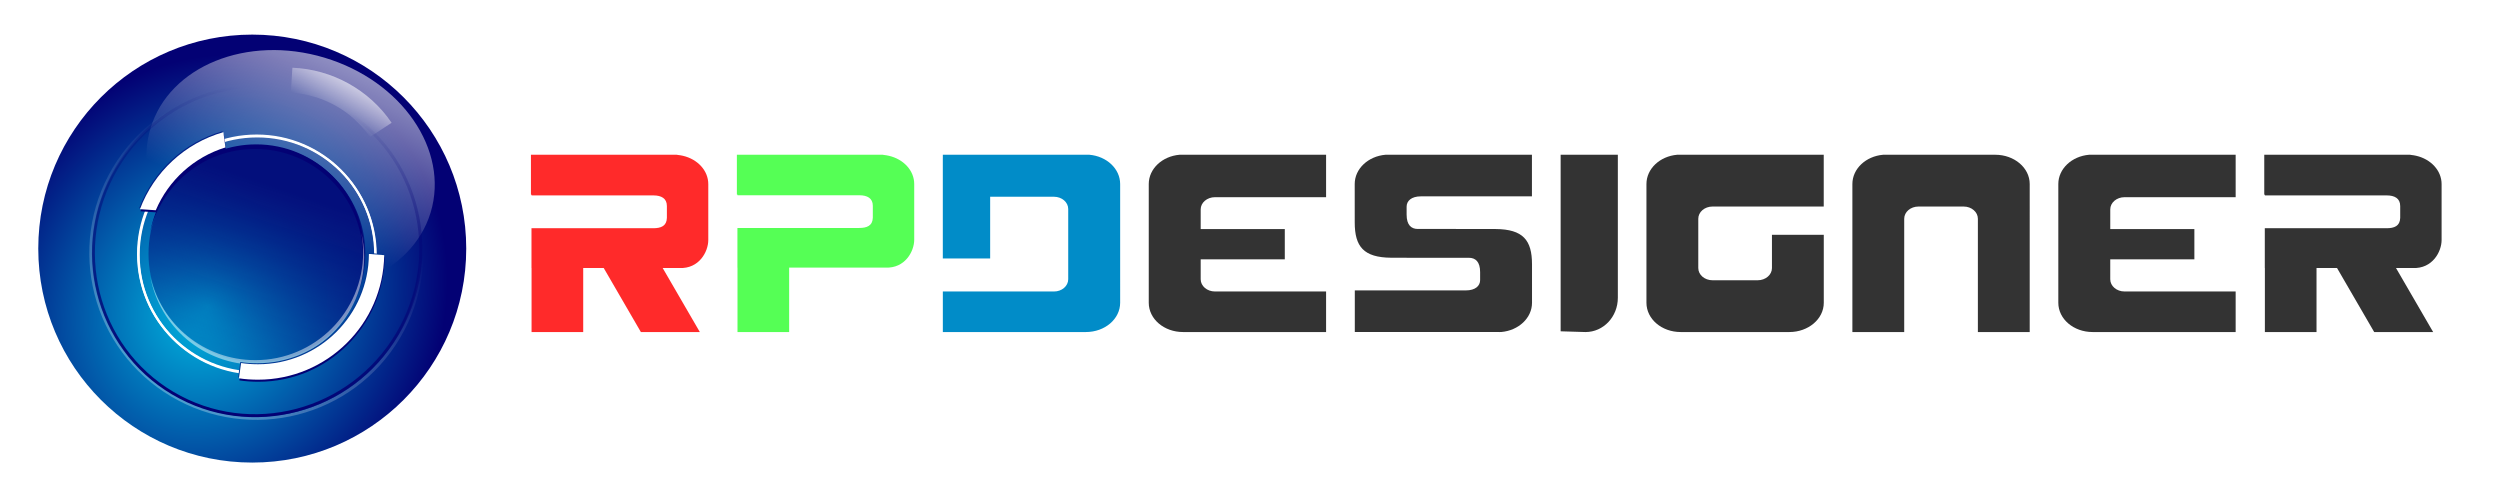 <?xml version="1.0" encoding="UTF-8" standalone="no"?>
<!-- Created with Inkscape (http://www.inkscape.org/) -->

<svg
   xmlns:dc="http://purl.org/dc/elements/1.1/"
   xmlns:cc="http://creativecommons.org/ns#"
   xmlns:rdf="http://www.w3.org/1999/02/22-rdf-syntax-ns#"
   xmlns:svg="http://www.w3.org/2000/svg"
   xmlns="http://www.w3.org/2000/svg"
   xmlns:xlink="http://www.w3.org/1999/xlink"
   xmlns:sodipodi="http://sodipodi.sourceforge.net/DTD/sodipodi-0.dtd"
   xmlns:inkscape="http://www.inkscape.org/namespaces/inkscape"
   width="602"
   height="120"
   viewBox="0 0 602 120"
   id="svg4982"
   version="1.1"
   inkscape:version="0.92.3 (2405546, 2018-03-11)"
   sodipodi:docname="logo.svg"
   inkscape:export-filename="/var/www/rpdesignerfly/assets/imgs/logo.png"
   inkscape:export-xdpi="90"
   inkscape:export-ydpi="90">
  <defs
     id="defs4984">
    <linearGradient
       inkscape:collect="always"
       id="linearGradient3021">
      <stop
         style="stop-color:#00bce4;stop-opacity:1"
         offset="0"
         id="stop3023" />
      <stop
         style="stop-color:#030174;stop-opacity:1"
         offset="1"
         id="stop3025" />
    </linearGradient>
    <linearGradient
       inkscape:collect="always"
       id="linearGradient4254">
      <stop
         style="stop-color:#030f7c;stop-opacity:1;"
         offset="0"
         id="stop4256" />
      <stop
         style="stop-color:#030f7c;stop-opacity:0;"
         offset="1"
         id="stop4258" />
    </linearGradient>
    <linearGradient
       inkscape:collect="always"
       id="linearGradient4220">
      <stop
         style="stop-color:#02409a;stop-opacity:1"
         offset="0"
         id="stop4222" />
      <stop
         style="stop-color:#031f86;stop-opacity:1"
         offset="1"
         id="stop4224" />
    </linearGradient>
    <linearGradient
       inkscape:collect="always"
       id="linearGradient4013">
      <stop
         style="stop-color:#ffffff;stop-opacity:1;"
         offset="0"
         id="stop4015" />
      <stop
         style="stop-color:#ffffff;stop-opacity:0;"
         offset="1"
         id="stop4017" />
    </linearGradient>
    <linearGradient
       inkscape:collect="always"
       id="linearGradient3997">
      <stop
         style="stop-color:#030174;stop-opacity:1;"
         offset="0"
         id="stop3999" />
      <stop
         style="stop-color:#030174;stop-opacity:0;"
         offset="1"
         id="stop4001" />
    </linearGradient>
    <linearGradient
       inkscape:collect="always"
       xlink:href="#linearGradient4013"
       id="linearGradient4395"
       gradientUnits="userSpaceOnUse"
       gradientTransform="matrix(1.434,0,0,1.434,18.66,177.307)"
       x1="213.683"
       y1="272.831"
       x2="213.683"
       y2="310.348" />
    <linearGradient
       inkscape:collect="always"
       xlink:href="#linearGradient4013"
       id="linearGradient4397"
       x1="350.397"
       y1="560.544"
       x2="343.073"
       y2="573.045"
       gradientUnits="userSpaceOnUse"
       gradientTransform="translate(89.904,15.152)" />
    <radialGradient
       inkscape:collect="always"
       xlink:href="#linearGradient3021"
       id="radialGradient3029-9-3-6"
       cx="281.809"
       cy="256.99"
       fx="281.809"
       fy="256.99"
       r="48.992"
       gradientUnits="userSpaceOnUse"
       gradientTransform="matrix(0.495,-0.787,0.699,0.44,-279.029,1127.213)" />
    <linearGradient
       inkscape:collect="always"
       xlink:href="#linearGradient4013"
       id="linearGradient5043"
       gradientUnits="userSpaceOnUse"
       x1="226.945"
       y1="190.796"
       x2="206.978"
       y2="313.162" />
    <filter
       style="color-interpolation-filters:sRGB"
       inkscape:collect="always"
       id="filter4128-9-9-7">
      <feGaussianBlur
         inkscape:collect="always"
         stdDeviation="1.567"
         id="feGaussianBlur4130-4-4-4" />
    </filter>
    <linearGradient
       inkscape:collect="always"
       xlink:href="#linearGradient4254"
       id="linearGradient5045"
       gradientUnits="userSpaceOnUse"
       x1="216.551"
       y1="280.538"
       x2="199.611"
       y2="330.552"
       gradientTransform="matrix(0.717,0,0,0.717,-105.108,795.662)" />
    <filter
       style="color-interpolation-filters:sRGB"
       inkscape:collect="always"
       id="filter4250-8-0-5">
      <feGaussianBlur
         inkscape:collect="always"
         stdDeviation="0.274"
         id="feGaussianBlur4252-2-9-4" />
    </filter>
    <linearGradient
       inkscape:collect="always"
       xlink:href="#linearGradient4220"
       id="linearGradient5047"
       gradientUnits="userSpaceOnUse"
       gradientTransform="matrix(0.764,0,0,0.764,-200.519,547.063)"
       x1="348.571"
       y1="632.184"
       x2="303.929"
       y2="578.791" />
    <linearGradient
       inkscape:collect="always"
       xlink:href="#linearGradient4013"
       id="linearGradient5049"
       gradientUnits="userSpaceOnUse"
       gradientTransform="matrix(1.434,0,0,1.434,18.66,177.307)"
       x1="213.683"
       y1="272.831"
       x2="213.683"
       y2="310.348" />
    <linearGradient
       inkscape:collect="always"
       xlink:href="#linearGradient3997"
       id="linearGradient5051"
       gradientUnits="userSpaceOnUse"
       gradientTransform="matrix(1.413,0,0,1.434,23.173,177.816)"
       x1="214.195"
       y1="272.01"
       x2="230.07"
       y2="318.862" />
    <linearGradient
       inkscape:collect="always"
       xlink:href="#linearGradient4013"
       id="linearGradient5053"
       gradientUnits="userSpaceOnUse"
       gradientTransform="matrix(0.764,0,0,0.764,-200.519,547.063)"
       x1="350.397"
       y1="560.544"
       x2="343.073"
       y2="573.045" />
    <filter
       style="color-interpolation-filters:sRGB"
       inkscape:collect="always"
       id="filter4300-0-4-8">
      <feGaussianBlur
         inkscape:collect="always"
         stdDeviation="0.563"
         id="feGaussianBlur4302-5-0-8" />
    </filter>
    <radialGradient
       inkscape:collect="always"
       xlink:href="#linearGradient3021"
       id="radialGradient3029-9-3-6-3"
       cx="281.809"
       cy="256.99"
       fx="281.809"
       fy="256.99"
       r="48.992"
       gradientUnits="userSpaceOnUse"
       gradientTransform="matrix(0.538,-0.855,0.759,0.478,-307.999,181.097)" />
    <filter
       style="color-interpolation-filters:sRGB"
       inkscape:collect="always"
       id="filter4128-9-9-7-5">
      <feGaussianBlur
         inkscape:collect="always"
         stdDeviation="1.567"
         id="feGaussianBlur4130-4-4-4-6" />
    </filter>
    <filter
       style="color-interpolation-filters:sRGB"
       inkscape:collect="always"
       id="filter4250-8-0-5-1">
      <feGaussianBlur
         inkscape:collect="always"
         stdDeviation="0.274"
         id="feGaussianBlur4252-2-9-4-2" />
    </filter>
    <filter
       style="color-interpolation-filters:sRGB"
       inkscape:collect="always"
       id="filter4300-0-4-8-6">
      <feGaussianBlur
         inkscape:collect="always"
         stdDeviation="0.563"
         id="feGaussianBlur4302-5-0-8-0" />
    </filter>
    <linearGradient
       inkscape:collect="always"
       xlink:href="#linearGradient4013"
       id="linearGradient446"
       gradientUnits="userSpaceOnUse"
       x1="226.945"
       y1="190.796"
       x2="206.978"
       y2="313.162" />
    <linearGradient
       inkscape:collect="always"
       xlink:href="#linearGradient4254"
       id="linearGradient448"
       gradientUnits="userSpaceOnUse"
       gradientTransform="matrix(0.779,0,0,0.779,-119.091,-179.024)"
       x1="216.551"
       y1="280.538"
       x2="199.611"
       y2="330.552" />
    <linearGradient
       inkscape:collect="always"
       xlink:href="#linearGradient4220"
       id="linearGradient450"
       gradientUnits="userSpaceOnUse"
       gradientTransform="matrix(0.83,0,0,0.83,-222.724,-449.044)"
       x1="348.571"
       y1="632.184"
       x2="303.929"
       y2="578.791" />
    <linearGradient
       inkscape:collect="always"
       xlink:href="#linearGradient3997"
       id="linearGradient452"
       gradientUnits="userSpaceOnUse"
       gradientTransform="matrix(1.413,0,0,1.434,23.173,177.816)"
       x1="214.195"
       y1="272.01"
       x2="230.07"
       y2="318.862" />
    <linearGradient
       inkscape:collect="always"
       xlink:href="#linearGradient4013"
       id="linearGradient454"
       gradientUnits="userSpaceOnUse"
       gradientTransform="matrix(0.83,0,0,0.83,-222.724,-449.044)"
       x1="350.397"
       y1="560.544"
       x2="343.073"
       y2="573.045" />
  </defs>
  <sodipodi:namedview
     id="base"
     pagecolor="#ffffff"
     bordercolor="#666666"
     borderopacity="1.0"
     inkscape:pageopacity="0.0"
     inkscape:pageshadow="2"
     inkscape:zoom="1"
     inkscape:cx="26.678252"
     inkscape:cy="26.83427"
     inkscape:document-units="px"
     inkscape:current-layer="g158"
     showgrid="false"
     units="px"
     inkscape:window-width="1920"
     inkscape:window-height="1043"
     inkscape:window-x="1366"
     inkscape:window-y="0"
     inkscape:window-maximized="1"
     showguides="true"
     inkscape:guide-bbox="true"
     inkscape:measure-start="0,0"
     inkscape:measure-end="0,0" />
  <g
     inkscape:groupmode="layer"
     id="layer3"
     inkscape:label="Fundo"
     style="display:none"
     transform="translate(0,30)"
     sodipodi:insensitive="true">
    <rect
       style="opacity:1;fill:#0e0e0e;fill-opacity:1;stroke-width:1.043"
       id="rect913"
       width="602"
       height="120"
       x="0"
       y="-30"
       rx="0"
       ry="0" />
  </g>
  <g
     inkscape:label="Claro"
     inkscape:groupmode="layer"
     id="layer1"
     transform="translate(0,-932.362)"
     style="display:none"
     sodipodi:insensitive="true">
    <g
       id="g703"
       transform="matrix(1.377,0,0,1.377,-5.245,-396.189)">
      <g
         id="g661">
        <circle
           r="37.42"
           cy="1008.287"
           cx="47.921"
           id="path3019-1-7-1"
           style="fill:url(#radialGradient3029-9-3-6);fill-opacity:1;stroke:none;stroke-width:0.921" />
        <circle
           r="48.992"
           cy="294.072"
           cx="215.668"
           transform="matrix(0.5,0.15,-0.121,0.402,-17.624,844.03)"
           id="path3019-7-9-7-4"
           style="fill:url(#linearGradient5043);fill-opacity:1;stroke:none;filter:url(#filter4128-9-9-7)" />
        <circle
           r="18.959"
           cy="1009.193"
           cx="48.738"
           id="path3083-8-8-8-3-9"
           style="fill:url(#linearGradient5045);fill-opacity:1;stroke:none;stroke-width:0.921" />
        <path
           inkscape:connector-curvature="0"
           id="path3083-7-8-2"
           d="m 48.596,990.063 c -9.241,0 -16.933,6.648 -18.543,15.423 1.917,-8.377 9.407,-14.621 18.365,-14.621 10.41,0 18.855,8.423 18.855,18.833 0,1.169 -0.108,2.322 -0.312,3.432 0.311,-1.357 0.49,-2.783 0.49,-4.235 0,-10.41 -8.445,-18.833 -18.855,-18.833 z"
           style="fill:#030174;fill-opacity:1;stroke:none;stroke-width:0.921" />
        <path
           inkscape:connector-curvature="0"
           id="path3083-8-82-3-0"
           d="m 48.696,988.341 c -11.549,0 -20.928,9.354 -20.928,20.903 0,11.549 9.379,20.928 20.928,20.928 11.549,0 20.903,-9.379 20.903,-20.928 0,-11.549 -9.354,-20.903 -20.903,-20.903 z m 0,0.368 c 11.343,0 20.536,9.193 20.536,20.535 0,11.343 -9.193,20.536 -20.536,20.536 -11.343,0 -20.536,-9.193 -20.536,-20.536 0,-11.343 9.193,-20.535 20.536,-20.535 z"
           style="color:#000000;font-style:normal;font-variant:normal;font-weight:normal;font-stretch:normal;font-size:medium;line-height:normal;font-family:Sans;-inkscape-font-specification:Sans;text-indent:0;text-align:start;text-decoration:none;text-decoration-line:none;letter-spacing:normal;word-spacing:normal;text-transform:none;writing-mode:lr-tb;direction:ltr;baseline-shift:baseline;text-anchor:start;display:inline;overflow:visible;visibility:visible;fill:#ffffff;fill-opacity:1;stroke:none;stroke-width:0.448;marker:none;enable-background:accumulate" />
        <path
           inkscape:connector-curvature="0"
           id="path3083-80-9-0-6"
           d="m 48.633,1028.597 c -9.241,0 -16.933,-6.648 -18.543,-15.423 1.917,8.377 9.407,14.62 18.365,14.62 10.41,0 18.855,-8.423 18.855,-18.833 0,-1.169 -0.108,-2.322 -0.312,-3.432 0.311,1.357 0.49,2.783 0.49,4.235 0,10.41 -8.445,18.833 -18.855,18.833 z"
           style="opacity:0.473;fill:#ffffff;fill-opacity:1;stroke:none;stroke-width:0.921" />
        <path
           transform="matrix(0.764,0,0,0.764,-269.188,535.49)"
           inkscape:connector-curvature="0"
           id="path3083-8-03-6-7-8"
           d="m 416.192,592.921 c -15.121,0 -27.399,12.247 -27.399,27.367 0,15.121 12.279,27.399 27.399,27.399 15.121,0 27.367,-12.279 27.367,-27.399 0,-15.121 -12.247,-27.367 -27.367,-27.367 z m 0,0.481 c 14.85,0 26.886,12.036 26.886,26.886 0,14.85 -12.036,26.886 -26.886,26.886 -14.85,0 -26.886,-12.036 -26.886,-26.886 0,-14.85 12.036,-26.886 26.886,-26.886 z"
           style="color:#000000;font-style:normal;font-variant:normal;font-weight:normal;font-stretch:normal;font-size:medium;line-height:normal;font-family:Sans;-inkscape-font-specification:Sans;text-indent:0;text-align:start;text-decoration:none;text-decoration-line:none;letter-spacing:normal;word-spacing:normal;text-transform:none;writing-mode:lr-tb;direction:ltr;baseline-shift:baseline;text-anchor:start;display:inline;overflow:visible;visibility:visible;fill:#ffffff;fill-opacity:1;stroke:none;stroke-width:0.487;marker:none;filter:url(#filter4250-8-0-5);enable-background:accumulate" />
        <path
           id="path3083-8-0-38-7-1-9"
           d="m 42.947,988.301 c -6.73,1.923 -12.141,6.968 -14.584,13.462 l 2.769,0.191 c 2.213,-5.242 6.674,-9.296 12.173,-10.98 z m 25.444,21.291 c -0.051,10.679 -8.69,19.286 -19.381,19.286 -1.005,0 -1.996,-0.068 -2.96,-0.215 l -0.382,2.673 c 1.087,0.166 2.209,0.239 3.342,0.239 12.065,0 21.889,-9.741 22.055,-21.768 z"
           style="color:#000000;font-style:normal;font-variant:normal;font-weight:normal;font-stretch:normal;font-size:medium;line-height:normal;font-family:Sans;-inkscape-font-specification:Sans;text-indent:0;text-align:start;text-decoration:none;text-decoration-line:none;letter-spacing:normal;word-spacing:normal;text-transform:none;writing-mode:lr-tb;direction:ltr;baseline-shift:baseline;text-anchor:start;display:inline;overflow:visible;visibility:visible;fill:#030174;fill-opacity:1;stroke:none;stroke-width:3.139;marker:none;enable-background:accumulate"
           inkscape:connector-curvature="0" />
        <path
           inkscape:connector-curvature="0"
           id="path3083-8-0-1-8-2"
           d="m 42.726,987.762 c -6.73,1.923 -12.141,6.968 -14.584,13.462 l 2.769,0.191 c 2.213,-5.242 6.674,-9.296 12.173,-10.98 z m 25.444,21.291 c -0.051,10.679 -8.69,19.286 -19.381,19.286 -1.005,0 -1.996,-0.068 -2.96,-0.215 l -0.382,2.673 c 1.087,0.166 2.209,0.239 3.342,0.239 12.065,0 21.889,-9.741 22.055,-21.768 z"
           style="color:#000000;font-style:normal;font-variant:normal;font-weight:normal;font-stretch:normal;font-size:medium;line-height:normal;font-family:Sans;-inkscape-font-specification:Sans;text-indent:0;text-align:start;text-decoration:none;text-decoration-line:none;letter-spacing:normal;word-spacing:normal;text-transform:none;writing-mode:lr-tb;direction:ltr;baseline-shift:baseline;text-anchor:start;display:inline;overflow:visible;visibility:visible;fill:url(#linearGradient5047);fill-opacity:1;stroke:none;stroke-width:3.139;marker:none;enable-background:accumulate" />
        <g
           transform="matrix(-0.657,-0.389,0.389,-0.657,27.917,1532.811)"
           id="g4037-7-7-6">
          <path
             style="color:#000000;font-style:normal;font-variant:normal;font-weight:normal;font-stretch:normal;font-size:medium;line-height:normal;font-family:Sans;-inkscape-font-specification:Sans;text-indent:0;text-align:start;text-decoration:none;text-decoration-line:none;letter-spacing:normal;word-spacing:normal;text-transform:none;writing-mode:lr-tb;direction:ltr;baseline-shift:baseline;text-anchor:start;display:inline;overflow:visible;visibility:visible;opacity:0.294;fill:url(#linearGradient5049);fill-opacity:1;stroke:none;stroke-width:0.487;marker:none;enable-background:accumulate"
             d="m 326.167,565.869 c -21.117,0 -38.265,17.103 -38.265,38.22 0,21.117 17.148,38.265 38.265,38.265 21.117,0 38.22,-17.148 38.22,-38.265 0,-21.117 -17.103,-38.22 -38.22,-38.22 z m 0,0.672 c 20.739,0 37.548,16.809 37.548,37.548 0,20.739 -16.809,37.548 -37.548,37.548 -20.739,0 -37.548,-16.809 -37.548,-37.548 0,-20.739 16.809,-37.548 37.548,-37.548 z"
             id="path3083-8-88-6-2-2-6"
             inkscape:connector-curvature="0" />
          <path
             style="color:#000000;font-style:normal;font-variant:normal;font-weight:normal;font-stretch:normal;font-size:medium;line-height:normal;font-family:Sans;-inkscape-font-specification:Sans;text-indent:0;text-align:start;text-decoration:none;text-decoration-line:none;letter-spacing:normal;word-spacing:normal;text-transform:none;writing-mode:lr-tb;direction:ltr;baseline-shift:baseline;text-anchor:start;display:inline;overflow:visible;visibility:visible;fill:url(#linearGradient5051);fill-opacity:1;stroke:none;stroke-width:0.487;marker:none;enable-background:accumulate"
             d="m 326.238,566.378 c -20.812,0 -37.712,17.103 -37.712,38.22 0,21.117 16.9,38.265 37.712,38.265 20.812,0 37.668,-17.148 37.668,-38.265 0,-21.117 -16.856,-38.22 -37.668,-38.22 z m 0,0.672 c 20.44,0 37.005,16.809 37.005,37.548 0,20.739 -16.566,37.548 -37.005,37.548 -20.44,0 -37.005,-16.809 -37.005,-37.548 0,-20.739 16.566,-37.548 37.005,-37.548 z"
             id="path3083-8-88-2-4-4"
             inkscape:connector-curvature="0" />
        </g>
        <path
           sodipodi:nodetypes="ccccc"
           id="path3083-8-0-3-0-9-9"
           d="m 72.295,986.288 c -3.935,-5.788 -10.422,-9.345 -17.355,-9.629 l -0.268,4.326 c 5.672,0.458 10.511,3.083 13.833,7.777 z"
           style="color:#000000;font-style:normal;font-variant:normal;font-weight:normal;font-stretch:normal;font-size:medium;line-height:normal;font-family:Sans;-inkscape-font-specification:Sans;text-indent:0;text-align:start;text-decoration:none;text-decoration-line:none;letter-spacing:normal;word-spacing:normal;text-transform:none;writing-mode:lr-tb;direction:ltr;baseline-shift:baseline;text-anchor:start;display:inline;overflow:visible;visibility:visible;fill:url(#linearGradient5053);fill-opacity:1;stroke:none;stroke-width:3.139;marker:none;enable-background:accumulate"
           inkscape:connector-curvature="0" />
        <path
           transform="matrix(0.764,0,0,0.764,-269.188,535.49)"
           inkscape:connector-curvature="0"
           id="path3083-8-0-9-9-5-5"
           d="m 408.454,592.194 c -8.811,2.517 -15.896,9.122 -19.094,17.625 l 3.625,0.25 c 2.898,-6.864 8.738,-12.171 15.938,-14.375 z m 33.312,27.875 c -0.067,13.982 -11.377,25.25 -25.375,25.25 -1.316,0 -2.613,-0.089 -3.875,-0.281 l -0.5,3.5 c 1.423,0.217 2.892,0.312 4.375,0.312 15.796,0 28.659,-12.754 28.875,-28.5 z"
           style="color:#000000;font-style:normal;font-variant:normal;font-weight:normal;font-stretch:normal;font-size:medium;line-height:normal;font-family:Sans;-inkscape-font-specification:Sans;text-indent:0;text-align:start;text-decoration:none;text-decoration-line:none;letter-spacing:normal;word-spacing:normal;text-transform:none;writing-mode:lr-tb;direction:ltr;baseline-shift:baseline;text-anchor:start;display:inline;overflow:visible;visibility:visible;fill:#ffffff;fill-opacity:1;stroke:none;stroke-width:3.409;marker:none;filter:url(#filter4300-0-4-8);enable-background:accumulate" />
      </g>
      <g
         id="g674">
        <g
           style="fill:#1a1a1a"
           id="g3810"
           transform="matrix(0.921,0,0,0.921,-7.227,970.972)">
          <path
             style="fill:#ffffff;fill-opacity:1;stroke:none;stroke-width:0.992"
             d="m 330.432,22.699 c -3.293,0.284 -5.834,2.67 -5.834,5.557 v 22.549 c 0,3.079 2.893,5.557 6.502,5.557 h 20.632 c 3.609,0 6.537,-2.478 6.537,-5.557 V 37.895 h -9.841 v 6.32 c 0,1.278 -1.208,2.315 -2.706,2.315 h -8.576 c -1.499,0 -2.706,-1.037 -2.706,-2.315 V 34.846 c 0,-1.279 1.208,-2.315 2.706,-2.315 h 6.502 2.074 l 12.54,-0.005 v -9.832 l -27.161,0.005 c -0.226,4.6e-5 -0.448,-0.019 -0.668,0 z"
             id="rect4341-2-1-0-9-4-8"
             inkscape:connector-curvature="0"
             sodipodi:nodetypes="csssssccssssssccccsc" />
          <path
             style="fill:#ffffff;fill-opacity:1;stroke:none;stroke-width:0.992"
             d="m 369.534,22.699 c -3.293,0.284 -5.834,2.67 -5.834,5.557 v 28.106 h 9.841 V 34.846 c 0,-1.278 1.208,-2.315 2.706,-2.315 h 8.576 c 1.499,0 2.706,1.037 2.706,2.315 v 21.516 h 9.841 V 28.256 c 0,-3.079 -2.928,-5.557 -6.537,-5.557 h -20.632 c -0.226,0 -0.448,-0.019 -0.668,0 z"
             id="rect4341-6-88-5-2-9-1"
             inkscape:connector-curvature="0" />
          <path
             style="fill:#ffffff;fill-opacity:1;stroke:none;stroke-width:1.044"
             d="m 308.305,22.691 v 33.508 l 0.026,0.023 c 1.753,0.053 2.75,0.082 4.697,0.14 3.402,0 6.139,-2.9 6.139,-6.517 v -27.154 z"
             id="rect4341-2-6-9-6-4-5-7-3"
             inkscape:connector-curvature="0" />
          <path
             style="fill:#018cc8;fill-opacity:1;stroke:none;stroke-width:0.993"
             d="m 191.002,22.699 v 0.634 l -0.004,0.004 v 19.05 h 8.988 V 30.672 h 3.519 2.076 6.516 c 1.502,0 2.711,1.038 2.711,2.316 v 13.357 c 0,1.278 -1.21,2.328 -2.711,2.316 H 191.002 v 7.7 h 27.153 c 3.616,0 6.514,-2.48 6.514,-5.559 V 28.256 c 0,-2.887 -2.546,-5.273 -5.846,-5.557 -0.22,-0.019 -0.442,3.8e-5 -0.668,0 z"
             id="rect4341-2-6-9-6-4-5-7-62"
             inkscape:connector-curvature="0"
             sodipodi:nodetypes="ccccccccssssccsssccc" />
          <path
             style="fill:#55ff55;fill-opacity:1;stroke:none;stroke-width:0.984"
             d="m 151.896,22.698 v 7.554 h 0.117 v 0.142 h 12.455 c 0.016,-2.5e-4 0.031,-0.004 0.048,-0.004 h 10.68 c 1.42,0.013 2.511,0.534 2.511,2.01 0,0.035 -4.9e-4,2.208 -9.8e-4,2.242 -0.045,1.55 -1.131,1.96 -2.599,1.958 H 151.999 v 7.529 h 0.015 v 12.234 h 9.807 V 44.128 h 13.941 4.343 c 3.719,0.162 5.463,-3.085 5.463,-5.295 V 28.256 c 0,-2.573 -2.041,-4.721 -4.81,-5.36 -0.307,-0.071 -0.619,-0.125 -0.942,-0.157 -0.085,-0.01 -0.164,-0.034 -0.25,-0.042 -0.169,-0.014 -0.341,-0.004 -0.513,0 h -0.152 -21.074 z"
             id="rect4341-2-6-9-6-4-5-7-7-1"
             inkscape:connector-curvature="0"
             sodipodi:nodetypes="cccccscssccccccccccsscccccc" />
          <path
             style="fill:#ff2a2a;fill-opacity:1;stroke:none;stroke-width:0.985"
             d="m 112.794,22.698 v 7.581 h 0.117 v 0.143 h 12.455 c 0.016,-2.51e-4 0.031,-0.004 0.048,-0.004 h 10.68 c 1.42,0.013 2.511,0.536 2.511,2.017 0,0.035 4.9e-4,2.216 0,2.25 -0.045,1.555 -1.132,1.967 -2.601,1.965 h -23.108 v 7.556 h 0.015 v 12.157 h 9.807 V 44.205 h 3.895 l 7.054,12.157 h 11.195 l -7.054,-12.157 h 3.197 c 3.719,0.162 5.462,-3.098 5.462,-5.316 V 28.276 c 0,-2.582 -2.041,-4.738 -4.81,-5.379 -0.307,-0.071 -0.619,-0.125 -0.942,-0.157 -0.085,-0.01 -0.164,-0.035 -0.25,-0.042 -0.169,-0.014 -0.341,-0.004 -0.513,0 h -0.152 -21.074 z"
             id="rect4341-2-6-9-6-4-5-7-7-1-7"
             inkscape:connector-curvature="0" />
          <path
             style="fill:#ffffff;fill-opacity:1;stroke:none;stroke-width:0.985"
             d="m 441.904,22.698 v 7.581 h 0.117 v 0.143 h 12.455 c 0.016,-2.51e-4 0.031,-0.004 0.048,-0.004 h 10.68 c 1.42,0.013 2.511,0.536 2.511,2.017 0,0.035 4.9e-4,2.216 0,2.25 -0.045,1.555 -1.132,1.967 -2.601,1.965 h -23.108 v 7.556 h 0.015 v 12.157 h 9.807 V 44.205 h 3.895 l 7.054,12.157 h 11.195 l -7.054,-12.157 h 3.197 c 3.719,0.162 5.462,-3.098 5.462,-5.316 V 28.276 c 0,-2.582 -2.041,-4.738 -4.81,-5.379 -0.307,-0.071 -0.619,-0.125 -0.942,-0.157 -0.085,-0.01 -0.164,-0.035 -0.25,-0.042 -0.169,-0.014 -0.341,-0.004 -0.513,0 h -0.152 -21.074 z"
             id="rect4341-2-6-9-6-4-5-7-7-1-7-9"
             inkscape:connector-curvature="0" />
          <path
             style="fill:#ffffff;fill-opacity:1;stroke:none;stroke-width:0.993"
             d="m 275.049,22.699 c -3.298,0.283 -5.843,2.669 -5.843,5.553 -0.009,0.618 9.8e-4,5.13 0.004,7.305 0,4.578 1.688,6.65 6.911,6.695 h 2.769 c 0.103,0.004 0.203,0.011 0.312,0.011 h 11.686 c 1.231,0 2.13,0.73 2.13,2.717 v 1.523 c 0,1.086 -0.902,1.953 -2.71,1.953 h -6.513 -2.075 -12.496 v 7.898 h 27.139 c 0.225,-4e-5 0.447,0.019 0.666,0 h 0.002 c 3.297,-0.284 5.841,-2.669 5.841,-5.553 0.009,-0.618 6.5e-4,-5.13 -0.002,-7.305 0,-4.578 -1.69,-6.65 -6.913,-6.695 h -7.535 l 0.008,-0.011 h -7.24 c -1.231,0 -2.128,-0.73 -2.128,-2.717 v -1.523 c 0,-1.086 0.902,-1.953 2.71,-1.953 h 6.513 2.075 12.496 v -7.898 h -27.139 c -0.226,4.1e-5 -0.448,-0.019 -0.668,0 z"
             id="rect4341-2-6-9-6-4-5-7-7-3"
             inkscape:connector-curvature="0" />
          <path
             style="fill:#ffffff;fill-opacity:1;stroke:none;stroke-width:0.993"
             d="m 235.947,22.699 c -3.3,0.284 -5.847,2.67 -5.847,5.557 v 22.549 c 0,3.079 2.898,5.557 6.515,5.557 h 27.156 v -7.702 h -21.098 c -1.502,0 -2.712,-1.036 -2.712,-2.314 v -3.79 h 15.97 V 36.812 h -15.97 v -3.742 c 0,-1.279 1.21,-2.314 2.712,-2.314 h 6.515 2.079 12.504 V 22.699 h -27.156 c -0.226,3.8e-5 -0.448,-0.019 -0.668,0 z"
             id="rect4341-2-6-9-6-4-5-7-626"
             inkscape:connector-curvature="0"
             sodipodi:nodetypes="csssccssccccsscccccc" />
          <path
             style="fill:#ffffff;fill-opacity:1;stroke:none;stroke-width:0.993"
             d="m 408.648,22.699 c -3.3,0.284 -5.847,2.67 -5.847,5.557 v 22.549 c 0,3.079 2.898,5.557 6.515,5.557 h 27.156 v -7.702 h -21.098 c -1.502,0 -2.712,-1.036 -2.712,-2.314 V 42.556 H 428.634 V 36.812 h -15.97 v -3.742 c 0,-1.279 1.21,-2.314 2.712,-2.314 h 6.515 2.079 12.504 V 22.699 h -27.156 c -0.226,3.7e-5 -0.448,-0.019 -0.668,0 z"
             id="rect4341-2-6-9-6-4-5-7-626-8"
             inkscape:connector-curvature="0"
             sodipodi:nodetypes="csssccssccccsscccccc" />
        </g>
      </g>
    </g>
    <g
       style="display:inline"
       id="g5528-8"
       transform="matrix(2.839,0,0,2.839,-1562.702,-1981.962)">
      <g
         id="g4255-2"
         transform="matrix(0.447,0,0,0.447,549.235,978.192)">
        <g
           id="g3494-0"
           transform="translate(3.731,-5.431)">
          <circle
             style="fill:url(#radialGradient3029-9-3-6-3);fill-opacity:1;stroke:none"
             id="path3019-1-7-1-2"
             cx="47.125"
             cy="51.923"
             r="40.645" />
          <circle
             style="fill:url(#linearGradient446);fill-opacity:1;stroke:none;filter:url(#filter4128-9-9-7-5)"
             id="path3019-7-9-7-4-3"
             transform="matrix(0.543,0.163,-0.131,0.436,-24.069,-126.488)"
             cx="215.668"
             cy="294.072"
             r="48.992" />
          <circle
             style="fill:url(#linearGradient448);fill-opacity:1;stroke:none"
             id="path3083-8-8-8-3-9-7"
             cx="48.013"
             cy="52.908"
             r="20.592" />
          <path
             style="fill:#030174;fill-opacity:1;stroke:none"
             d="m 47.858,32.13 c -10.037,0 -18.392,7.221 -20.141,16.752 2.082,-9.099 10.217,-15.88 19.947,-15.88 11.307,0 20.48,9.149 20.48,20.456 0,1.27 -0.118,2.522 -0.339,3.728 0.337,-1.474 0.533,-3.023 0.533,-4.599 0,-11.307 -9.173,-20.456 -20.48,-20.456 z"
             id="path3083-7-8-2-5"
             inkscape:connector-curvature="0" />
          <path
             style="color:#000000;font-style:normal;font-variant:normal;font-weight:normal;font-stretch:normal;font-size:medium;line-height:normal;font-family:Sans;-inkscape-font-specification:Sans;text-indent:0;text-align:start;text-decoration:none;text-decoration-line:none;letter-spacing:normal;word-spacing:normal;text-transform:none;writing-mode:lr-tb;direction:ltr;baseline-shift:baseline;text-anchor:start;display:inline;overflow:visible;visibility:visible;fill:#ffffff;fill-opacity:1;stroke:none;stroke-width:0.487;marker:none;enable-background:accumulate"
             d="m 47.967,30.258 c -12.544,0 -22.731,10.16 -22.731,22.704 0,12.544 10.187,22.731 22.731,22.731 12.544,0 22.704,-10.187 22.704,-22.731 0,-12.544 -10.16,-22.704 -22.704,-22.704 z m 0,0.399 c 12.32,0 22.305,9.985 22.305,22.305 0,12.32 -9.985,22.305 -22.305,22.305 -12.32,0 -22.305,-9.985 -22.305,-22.305 0,-12.32 9.985,-22.305 22.305,-22.305 z"
             id="path3083-8-82-3-0-9"
             inkscape:connector-curvature="0" />
          <path
             style="opacity:0.473;fill:#ffffff;fill-opacity:1;stroke:none"
             d="m 47.898,73.984 c -10.037,0 -18.392,-7.221 -20.141,-16.752 2.082,9.099 10.217,15.88 19.947,15.88 11.307,0 20.48,-9.149 20.48,-20.456 0,-1.27 -0.118,-2.522 -0.339,-3.728 0.337,1.474 0.533,3.023 0.533,4.599 0,11.307 -9.173,20.456 -20.48,20.456 z"
             id="path3083-80-9-0-6-2"
             inkscape:connector-curvature="0" />
          <path
             style="color:#000000;font-style:normal;font-variant:normal;font-weight:normal;font-stretch:normal;font-size:medium;line-height:normal;font-family:Sans;-inkscape-font-specification:Sans;text-indent:0;text-align:start;text-decoration:none;text-decoration-line:none;letter-spacing:normal;word-spacing:normal;text-transform:none;writing-mode:lr-tb;direction:ltr;baseline-shift:baseline;text-anchor:start;display:inline;overflow:visible;visibility:visible;fill:#ffffff;fill-opacity:1;stroke:none;stroke-width:0.487;marker:none;filter:url(#filter4250-8-0-5-1);enable-background:accumulate"
             d="m 416.192,592.921 c -15.121,0 -27.399,12.247 -27.399,27.367 0,15.121 12.279,27.399 27.399,27.399 15.121,0 27.367,-12.279 27.367,-27.399 0,-15.121 -12.247,-27.367 -27.367,-27.367 z m 0,0.481 c 14.85,0 26.886,12.036 26.886,26.886 0,14.85 -12.036,26.886 -26.886,26.886 -14.85,0 -26.886,-12.036 -26.886,-26.886 0,-14.85 12.036,-26.886 26.886,-26.886 z"
             id="path3083-8-03-6-7-8-2"
             inkscape:connector-curvature="0"
             transform="matrix(0.83,0,0,0.83,-297.309,-461.615)" />
          <path
             inkscape:connector-curvature="0"
             style="color:#000000;font-style:normal;font-variant:normal;font-weight:normal;font-stretch:normal;font-size:medium;line-height:normal;font-family:Sans;-inkscape-font-specification:Sans;text-indent:0;text-align:start;text-decoration:none;text-decoration-line:none;letter-spacing:normal;word-spacing:normal;text-transform:none;writing-mode:lr-tb;direction:ltr;baseline-shift:baseline;text-anchor:start;display:inline;overflow:visible;visibility:visible;fill:#030174;fill-opacity:1;stroke:none;stroke-width:3.409;marker:none;enable-background:accumulate"
             d="m 41.722,30.216 c -7.309,2.088 -13.188,7.568 -15.84,14.622 l 3.007,0.207 c 2.404,-5.694 7.249,-10.097 13.222,-11.926 z m 27.637,23.126 c -0.056,11.6 -9.439,20.948 -21.052,20.948 -1.092,0 -2.168,-0.074 -3.215,-0.233 l -0.415,2.904 c 1.181,0.18 2.399,0.259 3.63,0.259 13.105,0 23.776,-10.581 23.955,-23.644 z"
             id="path3083-8-0-38-7-1-9-8" />
          <path
             style="color:#000000;font-style:normal;font-variant:normal;font-weight:normal;font-stretch:normal;font-size:medium;line-height:normal;font-family:Sans;-inkscape-font-specification:Sans;text-indent:0;text-align:start;text-decoration:none;text-decoration-line:none;letter-spacing:normal;word-spacing:normal;text-transform:none;writing-mode:lr-tb;direction:ltr;baseline-shift:baseline;text-anchor:start;display:inline;overflow:visible;visibility:visible;fill:url(#linearGradient450);fill-opacity:1;stroke:none;stroke-width:3.409;marker:none;enable-background:accumulate"
             d="m 41.482,29.63 c -7.309,2.088 -13.188,7.568 -15.84,14.622 l 3.007,0.207 C 31.053,38.765 35.898,34.362 41.871,32.534 Z m 27.637,23.126 c -0.056,11.6 -9.439,20.948 -21.052,20.948 -1.092,0 -2.168,-0.074 -3.215,-0.233 l -0.415,2.904 c 1.181,0.18 2.399,0.259 3.63,0.259 13.105,0 23.776,-10.581 23.955,-23.644 z"
             id="path3083-8-0-1-8-2-9"
             inkscape:connector-curvature="0" />
          <g
             id="g4037-7-7-6-7"
             transform="matrix(-0.714,-0.422,0.422,-0.714,25.397,621.647)">
            <path
               inkscape:connector-curvature="0"
               id="path3083-8-88-6-2-2-6-3"
               d="m 326.167,565.869 c -21.117,0 -38.265,17.103 -38.265,38.22 0,21.117 17.148,38.265 38.265,38.265 21.117,0 38.22,-17.148 38.22,-38.265 0,-21.117 -17.103,-38.22 -38.22,-38.22 z m 0,0.672 c 20.739,0 37.548,16.809 37.548,37.548 0,20.739 -16.809,37.548 -37.548,37.548 -20.739,0 -37.548,-16.809 -37.548,-37.548 0,-20.739 16.809,-37.548 37.548,-37.548 z"
               style="color:#000000;font-style:normal;font-variant:normal;font-weight:normal;font-stretch:normal;font-size:medium;line-height:normal;font-family:Sans;-inkscape-font-specification:Sans;text-indent:0;text-align:start;text-decoration:none;text-decoration-line:none;letter-spacing:normal;word-spacing:normal;text-transform:none;writing-mode:lr-tb;direction:ltr;baseline-shift:baseline;text-anchor:start;display:inline;overflow:visible;visibility:visible;opacity:0.294;fill:url(#linearGradient4395);fill-opacity:1;stroke:none;stroke-width:0.487;marker:none;enable-background:accumulate" />
            <path
               inkscape:connector-curvature="0"
               id="path3083-8-88-2-4-4-6"
               d="m 326.238,566.378 c -20.812,0 -37.712,17.103 -37.712,38.22 0,21.117 16.9,38.265 37.712,38.265 20.812,0 37.668,-17.148 37.668,-38.265 0,-21.117 -16.856,-38.22 -37.668,-38.22 z m 0,0.672 c 20.44,0 37.005,16.809 37.005,37.548 0,20.739 -16.566,37.548 -37.005,37.548 -20.44,0 -37.005,-16.809 -37.005,-37.548 0,-20.739 16.566,-37.548 37.005,-37.548 z"
               style="color:#000000;font-style:normal;font-variant:normal;font-weight:normal;font-stretch:normal;font-size:medium;line-height:normal;font-family:Sans;-inkscape-font-specification:Sans;text-indent:0;text-align:start;text-decoration:none;text-decoration-line:none;letter-spacing:normal;word-spacing:normal;text-transform:none;writing-mode:lr-tb;direction:ltr;baseline-shift:baseline;text-anchor:start;display:inline;overflow:visible;visibility:visible;fill:url(#linearGradient452);fill-opacity:1;stroke:none;stroke-width:0.487;marker:none;enable-background:accumulate" />
          </g>
          <path
             inkscape:connector-curvature="0"
             style="color:#000000;font-style:normal;font-variant:normal;font-weight:normal;font-stretch:normal;font-size:medium;line-height:normal;font-family:Sans;-inkscape-font-specification:Sans;text-indent:0;text-align:start;text-decoration:none;text-decoration-line:none;letter-spacing:normal;word-spacing:normal;text-transform:none;writing-mode:lr-tb;direction:ltr;baseline-shift:baseline;text-anchor:start;display:inline;overflow:visible;visibility:visible;fill:url(#linearGradient454);fill-opacity:1;stroke:none;stroke-width:3.409;marker:none;enable-background:accumulate"
             d="M 73.599,28.029 C 69.325,21.742 62.279,17.878 54.748,17.57 l -0.291,4.699 c 6.161,0.498 11.416,3.348 15.025,8.447 z"
             id="path3083-8-0-3-0-9-9-1"
             sodipodi:nodetypes="ccccc" />
          <path
             style="color:#000000;font-style:normal;font-variant:normal;font-weight:normal;font-stretch:normal;font-size:medium;line-height:normal;font-family:Sans;-inkscape-font-specification:Sans;text-indent:0;text-align:start;text-decoration:none;text-decoration-line:none;letter-spacing:normal;word-spacing:normal;text-transform:none;writing-mode:lr-tb;direction:ltr;baseline-shift:baseline;text-anchor:start;display:inline;overflow:visible;visibility:visible;fill:#ffffff;fill-opacity:1;stroke:none;stroke-width:3.409;marker:none;filter:url(#filter4300-0-4-8-6);enable-background:accumulate"
             d="m 408.454,592.194 c -8.811,2.517 -15.896,9.122 -19.094,17.625 l 3.625,0.25 c 2.898,-6.864 8.738,-12.171 15.938,-14.375 z m 33.312,27.875 c -0.067,13.982 -11.377,25.25 -25.375,25.25 -1.316,0 -2.613,-0.089 -3.875,-0.281 l -0.5,3.5 c 1.423,0.217 2.892,0.312 4.375,0.312 15.796,0 28.659,-12.754 28.875,-28.5 z"
             id="path3083-8-0-9-9-5-5-2"
             inkscape:connector-curvature="0"
             transform="matrix(0.83,0,0,0.83,-297.309,-461.615)" />
        </g>
        <g
           style="fill:#1a1a1a"
           id="g4287-9"
           transform="translate(-9.044,5.962)">
          <g
             id="g3810-3">
            <path
               sodipodi:nodetypes="csssssccssssssccccsc"
               inkscape:connector-curvature="0"
               id="rect4341-2-1-0-9-4-8-1"
               d="m 330.432,22.699 c -3.293,0.284 -5.834,2.67 -5.834,5.557 v 22.549 c 0,3.079 2.893,5.557 6.502,5.557 h 20.632 c 3.609,0 6.537,-2.478 6.537,-5.557 V 37.895 h -9.841 v 6.32 c 0,1.278 -1.208,2.315 -2.706,2.315 h -8.576 c -1.499,0 -2.706,-1.037 -2.706,-2.315 V 34.846 c 0,-1.279 1.208,-2.315 2.706,-2.315 h 6.502 2.074 l 12.54,-0.005 v -9.832 l -27.161,0.005 c -0.226,4.6e-5 -0.448,-0.019 -0.668,0 z"
               style="fill:#333333;fill-opacity:1;stroke:none;stroke-width:0.992" />
            <path
               inkscape:connector-curvature="0"
               id="rect4341-6-88-5-2-9-1-9"
               d="m 369.534,22.699 c -3.293,0.284 -5.834,2.67 -5.834,5.557 v 28.106 h 9.841 V 34.846 c 0,-1.278 1.208,-2.315 2.706,-2.315 h 8.576 c 1.499,0 2.706,1.037 2.706,2.315 v 21.516 h 9.841 V 28.256 c 0,-3.079 -2.928,-5.557 -6.537,-5.557 h -20.632 c -0.226,0 -0.448,-0.019 -0.668,0 z"
               style="fill:#333333;fill-opacity:1;stroke:none;stroke-width:0.992" />
            <path
               inkscape:connector-curvature="0"
               id="rect4341-2-6-9-6-4-5-7-3-4"
               d="m 308.305,22.691 v 33.508 l 0.026,0.023 c 1.753,0.053 2.75,0.082 4.697,0.14 3.402,0 6.139,-2.9 6.139,-6.517 v -27.154 z"
               style="fill:#333333;fill-opacity:1;stroke:none;stroke-width:1.044" />
            <path
               sodipodi:nodetypes="ccccccccssssccsssccc"
               inkscape:connector-curvature="0"
               id="rect4341-2-6-9-6-4-5-7-62-7"
               d="m 191.002,22.699 v 0.634 l -0.004,0.004 v 19.05 h 8.988 V 30.672 h 3.519 2.076 6.516 c 1.502,0 2.711,1.038 2.711,2.316 v 13.357 c 0,1.278 -1.21,2.328 -2.711,2.316 H 191.002 v 7.7 h 27.153 c 3.616,0 6.514,-2.48 6.514,-5.559 V 28.256 c 0,-2.887 -2.546,-5.273 -5.846,-5.557 -0.22,-0.019 -0.442,3.8e-5 -0.668,0 z"
               style="fill:#000080;fill-opacity:1;stroke:none;stroke-width:0.993" />
            <path
               sodipodi:nodetypes="cccccscssccccccccccsscccccc"
               inkscape:connector-curvature="0"
               id="rect4341-2-6-9-6-4-5-7-7-1-8"
               d="m 151.896,22.698 v 7.554 h 0.117 v 0.142 h 12.455 c 0.016,-2.5e-4 0.031,-0.004 0.048,-0.004 h 10.68 c 1.42,0.013 2.511,0.534 2.511,2.01 0,0.035 -4.9e-4,2.208 -9.8e-4,2.242 -0.045,1.55 -1.131,1.96 -2.599,1.958 H 151.999 v 7.529 h 0.015 v 12.234 h 9.807 V 44.128 h 13.941 4.343 c 3.719,0.162 5.463,-3.085 5.463,-5.295 V 28.256 c 0,-2.573 -2.041,-4.721 -4.81,-5.36 -0.307,-0.071 -0.619,-0.125 -0.942,-0.157 -0.085,-0.01 -0.164,-0.034 -0.25,-0.042 -0.169,-0.014 -0.341,-0.004 -0.513,0 h -0.152 -21.074 z"
               style="fill:#008000;fill-opacity:1;stroke:none;stroke-width:0.984" />
            <path
               inkscape:connector-curvature="0"
               id="rect4341-2-6-9-6-4-5-7-7-1-7-4"
               d="m 112.794,22.698 v 7.581 h 0.117 v 0.143 h 12.455 c 0.016,-2.51e-4 0.031,-0.004 0.048,-0.004 h 10.68 c 1.42,0.013 2.511,0.536 2.511,2.017 0,0.035 4.9e-4,2.216 0,2.25 -0.045,1.555 -1.132,1.967 -2.601,1.965 h -23.108 v 7.556 h 0.015 v 12.157 h 9.807 V 44.205 h 3.895 l 7.054,12.157 h 11.195 l -7.054,-12.157 h 3.197 c 3.719,0.162 5.462,-3.098 5.462,-5.316 V 28.276 c 0,-2.582 -2.041,-4.738 -4.81,-5.379 -0.307,-0.071 -0.619,-0.125 -0.942,-0.157 -0.085,-0.01 -0.164,-0.035 -0.25,-0.042 -0.169,-0.014 -0.341,-0.004 -0.513,0 h -0.152 -21.074 z"
               style="fill:#d40000;fill-opacity:1;stroke:none;stroke-width:0.985" />
            <path
               inkscape:connector-curvature="0"
               id="rect4341-2-6-9-6-4-5-7-7-1-7-9-5"
               d="m 441.904,22.698 v 7.581 h 0.117 v 0.143 h 12.455 c 0.016,-2.51e-4 0.031,-0.004 0.048,-0.004 h 10.68 c 1.42,0.013 2.511,0.536 2.511,2.017 0,0.035 4.9e-4,2.216 0,2.25 -0.045,1.555 -1.132,1.967 -2.601,1.965 h -23.108 v 7.556 h 0.015 v 12.157 h 9.807 V 44.205 h 3.895 l 7.054,12.157 h 11.195 l -7.054,-12.157 h 3.197 c 3.719,0.162 5.462,-3.098 5.462,-5.316 V 28.276 c 0,-2.582 -2.041,-4.738 -4.81,-5.379 -0.307,-0.071 -0.619,-0.125 -0.942,-0.157 -0.085,-0.01 -0.164,-0.035 -0.25,-0.042 -0.169,-0.014 -0.341,-0.004 -0.513,0 h -0.152 -21.074 z"
               style="fill:#333333;fill-opacity:1;stroke:none;stroke-width:0.985" />
            <path
               inkscape:connector-curvature="0"
               id="rect4341-2-6-9-6-4-5-7-7-3-0"
               d="m 275.049,22.699 c -3.298,0.283 -5.843,2.669 -5.843,5.553 -0.009,0.618 9.8e-4,5.13 0.004,7.305 0,4.578 1.688,6.65 6.911,6.695 h 2.769 c 0.103,0.004 0.203,0.011 0.312,0.011 h 11.686 c 1.231,0 2.13,0.73 2.13,2.717 v 1.523 c 0,1.086 -0.902,1.953 -2.71,1.953 h -6.513 -2.075 -12.496 v 7.898 h 27.139 c 0.225,-4e-5 0.447,0.019 0.666,0 h 0.002 c 3.297,-0.284 5.841,-2.669 5.841,-5.553 0.009,-0.618 6.5e-4,-5.13 -0.002,-7.305 0,-4.578 -1.69,-6.65 -6.913,-6.695 h -7.535 l 0.008,-0.011 h -7.24 c -1.231,0 -2.128,-0.73 -2.128,-2.717 v -1.523 c 0,-1.086 0.902,-1.953 2.71,-1.953 h 6.513 2.075 12.496 v -7.898 h -27.139 c -0.226,4.1e-5 -0.448,-0.019 -0.668,0 z"
               style="fill:#333333;fill-opacity:1;stroke:none;stroke-width:0.993" />
            <path
               sodipodi:nodetypes="csssccssccccsscccccc"
               inkscape:connector-curvature="0"
               id="rect4341-2-6-9-6-4-5-7-626-3"
               d="m 235.947,22.699 c -3.3,0.284 -5.847,2.67 -5.847,5.557 v 22.549 c 0,3.079 2.898,5.557 6.515,5.557 h 27.156 v -7.702 h -21.098 c -1.502,0 -2.712,-1.036 -2.712,-2.314 v -3.79 h 15.97 V 36.812 h -15.97 v -3.742 c 0,-1.279 1.21,-2.314 2.712,-2.314 h 6.515 2.079 12.504 V 22.699 h -27.156 c -0.226,3.8e-5 -0.448,-0.019 -0.668,0 z"
               style="fill:#333333;fill-opacity:1;stroke:none;stroke-width:0.993" />
            <path
               sodipodi:nodetypes="csssccssccccsscccccc"
               inkscape:connector-curvature="0"
               id="rect4341-2-6-9-6-4-5-7-626-8-6"
               d="m 408.648,22.699 c -3.3,0.284 -5.847,2.67 -5.847,5.557 v 22.549 c 0,3.079 2.898,5.557 6.515,5.557 h 27.156 v -7.702 h -21.098 c -1.502,0 -2.712,-1.036 -2.712,-2.314 V 42.556 H 428.634 V 36.812 h -15.97 v -3.742 c 0,-1.279 1.21,-2.314 2.712,-2.314 h 6.515 2.079 12.504 V 22.699 h -27.156 c -0.226,3.7e-5 -0.448,-0.019 -0.668,0 z"
               style="fill:#333333;fill-opacity:1;stroke:none;stroke-width:0.993" />
          </g>
        </g>
      </g>
    </g>
  </g>
  <g
     style="display:inline"
     transform="translate(0,-932.362)"
     id="g222"
     inkscape:groupmode="layer"
     inkscape:label="Escuro">
    <g
       transform="matrix(1.377,0,0,1.377,-5.245,-396.189)"
       id="g162">
      <g
         id="g136">
        <circle
           style="fill:url(#radialGradient3029-9-3-6);fill-opacity:1;stroke:none;stroke-width:0.921"
           id="circle108"
           cx="47.921"
           cy="1008.287"
           r="37.42" />
        <circle
           style="fill:url(#linearGradient5043);fill-opacity:1;stroke:none;filter:url(#filter4128-9-9-7)"
           id="circle110"
           transform="matrix(0.5,0.15,-0.121,0.402,-17.624,844.03)"
           cx="215.668"
           cy="294.072"
           r="48.992" />
        <circle
           style="fill:url(#linearGradient5045);fill-opacity:1;stroke:none;stroke-width:0.921"
           id="circle112"
           cx="48.738"
           cy="1009.193"
           r="18.959" />
        <path
           style="fill:#030174;fill-opacity:1;stroke:none;stroke-width:0.921"
           d="m 48.596,990.063 c -9.241,0 -16.933,6.648 -18.543,15.423 1.917,-8.377 9.407,-14.621 18.365,-14.621 10.41,0 18.855,8.423 18.855,18.833 0,1.169 -0.108,2.322 -0.312,3.432 0.311,-1.357 0.49,-2.783 0.49,-4.235 0,-10.41 -8.445,-18.833 -18.855,-18.833 z"
           id="path114"
           inkscape:connector-curvature="0" />
        <path
           style="color:#000000;font-style:normal;font-variant:normal;font-weight:normal;font-stretch:normal;font-size:medium;line-height:normal;font-family:Sans;-inkscape-font-specification:Sans;text-indent:0;text-align:start;text-decoration:none;text-decoration-line:none;letter-spacing:normal;word-spacing:normal;text-transform:none;writing-mode:lr-tb;direction:ltr;baseline-shift:baseline;text-anchor:start;display:inline;overflow:visible;visibility:visible;fill:#ffffff;fill-opacity:1;stroke:none;stroke-width:0.448;marker:none;enable-background:accumulate"
           d="m 48.696,988.341 c -11.549,0 -20.928,9.354 -20.928,20.903 0,11.549 9.379,20.928 20.928,20.928 11.549,0 20.903,-9.379 20.903,-20.928 0,-11.549 -9.354,-20.903 -20.903,-20.903 z m 0,0.368 c 11.343,0 20.536,9.193 20.536,20.535 0,11.343 -9.193,20.536 -20.536,20.536 -11.343,0 -20.536,-9.193 -20.536,-20.536 0,-11.343 9.193,-20.535 20.536,-20.535 z"
           id="path116"
           inkscape:connector-curvature="0" />
        <path
           style="opacity:0.473;fill:#ffffff;fill-opacity:1;stroke:none;stroke-width:0.921"
           d="m 48.633,1028.597 c -9.241,0 -16.933,-6.648 -18.543,-15.423 1.917,8.377 9.407,14.62 18.365,14.62 10.41,0 18.855,-8.423 18.855,-18.833 0,-1.169 -0.108,-2.322 -0.312,-3.432 0.311,1.357 0.49,2.783 0.49,4.235 0,10.41 -8.445,18.833 -18.855,18.833 z"
           id="path118"
           inkscape:connector-curvature="0" />
        <path
           style="color:#000000;font-style:normal;font-variant:normal;font-weight:normal;font-stretch:normal;font-size:medium;line-height:normal;font-family:Sans;-inkscape-font-specification:Sans;text-indent:0;text-align:start;text-decoration:none;text-decoration-line:none;letter-spacing:normal;word-spacing:normal;text-transform:none;writing-mode:lr-tb;direction:ltr;baseline-shift:baseline;text-anchor:start;display:inline;overflow:visible;visibility:visible;fill:#ffffff;fill-opacity:1;stroke:none;stroke-width:0.487;marker:none;filter:url(#filter4250-8-0-5);enable-background:accumulate"
           d="m 416.192,592.921 c -15.121,0 -27.399,12.247 -27.399,27.367 0,15.121 12.279,27.399 27.399,27.399 15.121,0 27.367,-12.279 27.367,-27.399 0,-15.121 -12.247,-27.367 -27.367,-27.367 z m 0,0.481 c 14.85,0 26.886,12.036 26.886,26.886 0,14.85 -12.036,26.886 -26.886,26.886 -14.85,0 -26.886,-12.036 -26.886,-26.886 0,-14.85 12.036,-26.886 26.886,-26.886 z"
           id="path120"
           inkscape:connector-curvature="0"
           transform="matrix(0.764,0,0,0.764,-269.188,535.49)" />
        <path
           inkscape:connector-curvature="0"
           style="color:#000000;font-style:normal;font-variant:normal;font-weight:normal;font-stretch:normal;font-size:medium;line-height:normal;font-family:Sans;-inkscape-font-specification:Sans;text-indent:0;text-align:start;text-decoration:none;text-decoration-line:none;letter-spacing:normal;word-spacing:normal;text-transform:none;writing-mode:lr-tb;direction:ltr;baseline-shift:baseline;text-anchor:start;display:inline;overflow:visible;visibility:visible;fill:#030174;fill-opacity:1;stroke:none;stroke-width:3.139;marker:none;enable-background:accumulate"
           d="m 42.947,988.301 c -6.73,1.923 -12.141,6.968 -14.584,13.462 l 2.769,0.191 c 2.213,-5.242 6.674,-9.296 12.173,-10.98 z m 25.444,21.291 c -0.051,10.679 -8.69,19.286 -19.381,19.286 -1.005,0 -1.996,-0.068 -2.96,-0.215 l -0.382,2.673 c 1.087,0.166 2.209,0.239 3.342,0.239 12.065,0 21.889,-9.741 22.055,-21.768 z"
           id="path122" />
        <path
           style="color:#000000;font-style:normal;font-variant:normal;font-weight:normal;font-stretch:normal;font-size:medium;line-height:normal;font-family:Sans;-inkscape-font-specification:Sans;text-indent:0;text-align:start;text-decoration:none;text-decoration-line:none;letter-spacing:normal;word-spacing:normal;text-transform:none;writing-mode:lr-tb;direction:ltr;baseline-shift:baseline;text-anchor:start;display:inline;overflow:visible;visibility:visible;fill:url(#linearGradient5047);fill-opacity:1;stroke:none;stroke-width:3.139;marker:none;enable-background:accumulate"
           d="m 42.726,987.762 c -6.73,1.923 -12.141,6.968 -14.584,13.462 l 2.769,0.191 c 2.213,-5.242 6.674,-9.296 12.173,-10.98 z m 25.444,21.291 c -0.051,10.679 -8.69,19.286 -19.381,19.286 -1.005,0 -1.996,-0.068 -2.96,-0.215 l -0.382,2.673 c 1.087,0.166 2.209,0.239 3.342,0.239 12.065,0 21.889,-9.741 22.055,-21.768 z"
           id="path124"
           inkscape:connector-curvature="0" />
        <g
           id="g130"
           transform="matrix(-0.657,-0.389,0.389,-0.657,27.917,1532.811)">
          <path
             inkscape:connector-curvature="0"
             id="path126"
             d="m 326.167,565.869 c -21.117,0 -38.265,17.103 -38.265,38.22 0,21.117 17.148,38.265 38.265,38.265 21.117,0 38.22,-17.148 38.22,-38.265 0,-21.117 -17.103,-38.22 -38.22,-38.22 z m 0,0.672 c 20.739,0 37.548,16.809 37.548,37.548 0,20.739 -16.809,37.548 -37.548,37.548 -20.739,0 -37.548,-16.809 -37.548,-37.548 0,-20.739 16.809,-37.548 37.548,-37.548 z"
             style="color:#000000;font-style:normal;font-variant:normal;font-weight:normal;font-stretch:normal;font-size:medium;line-height:normal;font-family:Sans;-inkscape-font-specification:Sans;text-indent:0;text-align:start;text-decoration:none;text-decoration-line:none;letter-spacing:normal;word-spacing:normal;text-transform:none;writing-mode:lr-tb;direction:ltr;baseline-shift:baseline;text-anchor:start;display:inline;overflow:visible;visibility:visible;opacity:0.294;fill:url(#linearGradient5049);fill-opacity:1;stroke:none;stroke-width:0.487;marker:none;enable-background:accumulate" />
          <path
             inkscape:connector-curvature="0"
             id="path128"
             d="m 326.238,566.378 c -20.812,0 -37.712,17.103 -37.712,38.22 0,21.117 16.9,38.265 37.712,38.265 20.812,0 37.668,-17.148 37.668,-38.265 0,-21.117 -16.856,-38.22 -37.668,-38.22 z m 0,0.672 c 20.44,0 37.005,16.809 37.005,37.548 0,20.739 -16.566,37.548 -37.005,37.548 -20.44,0 -37.005,-16.809 -37.005,-37.548 0,-20.739 16.566,-37.548 37.005,-37.548 z"
             style="color:#000000;font-style:normal;font-variant:normal;font-weight:normal;font-stretch:normal;font-size:medium;line-height:normal;font-family:Sans;-inkscape-font-specification:Sans;text-indent:0;text-align:start;text-decoration:none;text-decoration-line:none;letter-spacing:normal;word-spacing:normal;text-transform:none;writing-mode:lr-tb;direction:ltr;baseline-shift:baseline;text-anchor:start;display:inline;overflow:visible;visibility:visible;fill:url(#linearGradient5051);fill-opacity:1;stroke:none;stroke-width:0.487;marker:none;enable-background:accumulate" />
        </g>
        <path
           inkscape:connector-curvature="0"
           style="color:#000000;font-style:normal;font-variant:normal;font-weight:normal;font-stretch:normal;font-size:medium;line-height:normal;font-family:Sans;-inkscape-font-specification:Sans;text-indent:0;text-align:start;text-decoration:none;text-decoration-line:none;letter-spacing:normal;word-spacing:normal;text-transform:none;writing-mode:lr-tb;direction:ltr;baseline-shift:baseline;text-anchor:start;display:inline;overflow:visible;visibility:visible;fill:url(#linearGradient5053);fill-opacity:1;stroke:none;stroke-width:3.139;marker:none;enable-background:accumulate"
           d="m 72.295,986.288 c -3.935,-5.788 -10.422,-9.345 -17.355,-9.629 l -0.268,4.326 c 5.672,0.458 10.511,3.083 13.833,7.777 z"
           id="path132"
           sodipodi:nodetypes="ccccc" />
        <path
           style="color:#000000;font-style:normal;font-variant:normal;font-weight:normal;font-stretch:normal;font-size:medium;line-height:normal;font-family:Sans;-inkscape-font-specification:Sans;text-indent:0;text-align:start;text-decoration:none;text-decoration-line:none;letter-spacing:normal;word-spacing:normal;text-transform:none;writing-mode:lr-tb;direction:ltr;baseline-shift:baseline;text-anchor:start;display:inline;overflow:visible;visibility:visible;fill:#ffffff;fill-opacity:1;stroke:none;stroke-width:3.409;marker:none;filter:url(#filter4300-0-4-8);enable-background:accumulate"
           d="m 408.454,592.194 c -8.811,2.517 -15.896,9.122 -19.094,17.625 l 3.625,0.25 c 2.898,-6.864 8.738,-12.171 15.938,-14.375 z m 33.312,27.875 c -0.067,13.982 -11.377,25.25 -25.375,25.25 -1.316,0 -2.613,-0.089 -3.875,-0.281 l -0.5,3.5 c 1.423,0.217 2.892,0.312 4.375,0.312 15.796,0 28.659,-12.754 28.875,-28.5 z"
           id="path134"
           inkscape:connector-curvature="0"
           transform="matrix(0.764,0,0,0.764,-269.188,535.49)" />
      </g>
      <g
         id="g160">
        <g
           transform="matrix(0.921,0,0,0.921,-7.227,970.972)"
           id="g158"
           style="fill:#1a1a1a">
          <path
             sodipodi:nodetypes="csssssccssssssccccsc"
             inkscape:connector-curvature="0"
             id="path138"
             d="m 330.432,22.699 c -3.293,0.284 -5.834,2.67 -5.834,5.557 v 22.549 c 0,3.079 2.893,5.557 6.502,5.557 h 20.632 c 3.609,0 6.537,-2.478 6.537,-5.557 V 37.895 h -9.841 v 6.32 c 0,1.278 -1.208,2.315 -2.706,2.315 h -8.576 c -1.499,0 -2.706,-1.037 -2.706,-2.315 V 34.846 c 0,-1.279 1.208,-2.315 2.706,-2.315 h 6.502 2.074 l 12.54,-0.005 v -9.832 l -27.161,0.005 c -0.226,4.6e-5 -0.448,-0.019 -0.668,0 z"
             style="fill:#333333;fill-opacity:1;stroke:none;stroke-width:0.992" />
          <path
             inkscape:connector-curvature="0"
             id="path140"
             d="m 369.534,22.699 c -3.293,0.284 -5.834,2.67 -5.834,5.557 v 28.106 h 9.841 V 34.846 c 0,-1.278 1.208,-2.315 2.706,-2.315 h 8.576 c 1.499,0 2.706,1.037 2.706,2.315 v 21.516 h 9.841 V 28.256 c 0,-3.079 -2.928,-5.557 -6.537,-5.557 h -20.632 c -0.226,0 -0.448,-0.019 -0.668,0 z"
             style="fill:#333333;fill-opacity:1;stroke:none;stroke-width:0.992" />
          <path
             inkscape:connector-curvature="0"
             id="path142"
             d="m 308.305,22.691 v 33.508 l 0.026,0.023 c 1.753,0.053 2.75,0.082 4.697,0.14 3.402,0 6.139,-2.9 6.139,-6.517 v -27.154 z"
             style="fill:#333333;fill-opacity:1;stroke:none;stroke-width:1.044" />
          <path
             sodipodi:nodetypes="ccccccccssssccsssccc"
             inkscape:connector-curvature="0"
             id="path144"
             d="m 191.002,22.699 v 0.634 l -0.004,0.004 v 19.05 h 8.988 V 30.672 h 3.519 2.076 6.516 c 1.502,0 2.711,1.038 2.711,2.316 v 13.357 c 0,1.278 -1.21,2.328 -2.711,2.316 H 191.002 v 7.7 h 27.153 c 3.616,0 6.514,-2.48 6.514,-5.559 V 28.256 c 0,-2.887 -2.546,-5.273 -5.846,-5.557 -0.22,-0.019 -0.442,3.8e-5 -0.668,0 z"
             style="fill:#018cc8;fill-opacity:1;stroke:none;stroke-width:0.993" />
          <path
             sodipodi:nodetypes="cccccscssccccccccccsscccccc"
             inkscape:connector-curvature="0"
             id="path146"
             d="m 151.896,22.698 v 7.554 h 0.117 v 0.142 h 12.455 c 0.016,-2.5e-4 0.031,-0.004 0.048,-0.004 h 10.68 c 1.42,0.013 2.511,0.534 2.511,2.01 0,0.035 -4.9e-4,2.208 -9.8e-4,2.242 -0.045,1.55 -1.131,1.96 -2.599,1.958 H 151.999 v 7.529 h 0.015 v 12.234 h 9.807 V 44.128 h 13.941 4.343 c 3.719,0.162 5.463,-3.085 5.463,-5.295 V 28.256 c 0,-2.573 -2.041,-4.721 -4.81,-5.36 -0.307,-0.071 -0.619,-0.125 -0.942,-0.157 -0.085,-0.01 -0.164,-0.034 -0.25,-0.042 -0.169,-0.014 -0.341,-0.004 -0.513,0 h -0.152 -21.074 z"
             style="fill:#55ff55;fill-opacity:1;stroke:none;stroke-width:0.984" />
          <path
             inkscape:connector-curvature="0"
             id="path148"
             d="m 112.794,22.698 v 7.581 h 0.117 v 0.143 h 12.455 c 0.016,-2.51e-4 0.031,-0.004 0.048,-0.004 h 10.68 c 1.42,0.013 2.511,0.536 2.511,2.017 0,0.035 4.9e-4,2.216 0,2.25 -0.045,1.555 -1.132,1.967 -2.601,1.965 h -23.108 v 7.556 h 0.015 v 12.157 h 9.807 V 44.205 h 3.895 l 7.054,12.157 h 11.195 l -7.054,-12.157 h 3.197 c 3.719,0.162 5.462,-3.098 5.462,-5.316 V 28.276 c 0,-2.582 -2.041,-4.738 -4.81,-5.379 -0.307,-0.071 -0.619,-0.125 -0.942,-0.157 -0.085,-0.01 -0.164,-0.035 -0.25,-0.042 -0.169,-0.014 -0.341,-0.004 -0.513,0 h -0.152 -21.074 z"
             style="fill:#ff2a2a;fill-opacity:1;stroke:none;stroke-width:0.985" />
          <path
             inkscape:connector-curvature="0"
             id="path150"
             d="m 441.904,22.698 v 7.581 h 0.117 v 0.143 h 12.455 c 0.016,-2.51e-4 0.031,-0.004 0.048,-0.004 h 10.68 c 1.42,0.013 2.511,0.536 2.511,2.017 0,0.035 4.9e-4,2.216 0,2.25 -0.045,1.555 -1.132,1.967 -2.601,1.965 h -23.108 v 7.556 h 0.015 v 12.157 h 9.807 V 44.205 h 3.895 l 7.054,12.157 h 11.195 l -7.054,-12.157 h 3.197 c 3.719,0.162 5.462,-3.098 5.462,-5.316 V 28.276 c 0,-2.582 -2.041,-4.738 -4.81,-5.379 -0.307,-0.071 -0.619,-0.125 -0.942,-0.157 -0.085,-0.01 -0.164,-0.035 -0.25,-0.042 -0.169,-0.014 -0.341,-0.004 -0.513,0 h -0.152 -21.074 z"
             style="fill:#333333;fill-opacity:1;stroke:none;stroke-width:0.985" />
          <path
             inkscape:connector-curvature="0"
             id="path152"
             d="m 275.049,22.699 c -3.298,0.283 -5.843,2.669 -5.843,5.553 -0.009,0.618 9.8e-4,5.13 0.004,7.305 0,4.578 1.688,6.65 6.911,6.695 h 2.769 c 0.103,0.004 0.203,0.011 0.312,0.011 h 11.686 c 1.231,0 2.13,0.73 2.13,2.717 v 1.523 c 0,1.086 -0.902,1.953 -2.71,1.953 h -6.513 -2.075 -12.496 v 7.898 h 27.139 c 0.225,-4e-5 0.447,0.019 0.666,0 h 0.002 c 3.297,-0.284 5.841,-2.669 5.841,-5.553 0.009,-0.618 6.5e-4,-5.13 -0.002,-7.305 0,-4.578 -1.69,-6.65 -6.913,-6.695 h -7.535 l 0.008,-0.011 h -7.24 c -1.231,0 -2.128,-0.73 -2.128,-2.717 v -1.523 c 0,-1.086 0.902,-1.953 2.71,-1.953 h 6.513 2.075 12.496 v -7.898 h -27.139 c -0.226,4.1e-5 -0.448,-0.019 -0.668,0 z"
             style="fill:#333333;fill-opacity:1;stroke:none;stroke-width:0.993" />
          <path
             sodipodi:nodetypes="csssccssccccsscccccc"
             inkscape:connector-curvature="0"
             id="path154"
             d="m 235.947,22.699 c -3.3,0.284 -5.847,2.67 -5.847,5.557 v 22.549 c 0,3.079 2.898,5.557 6.515,5.557 h 27.156 v -7.702 h -21.098 c -1.502,0 -2.712,-1.036 -2.712,-2.314 v -3.79 h 15.97 V 36.812 h -15.97 v -3.742 c 0,-1.279 1.21,-2.314 2.712,-2.314 h 6.515 2.079 12.504 V 22.699 h -27.156 c -0.226,3.8e-5 -0.448,-0.019 -0.668,0 z"
             style="fill:#333333;fill-opacity:1;stroke:none;stroke-width:0.993" />
          <path
             sodipodi:nodetypes="csssccssccccsscccccc"
             inkscape:connector-curvature="0"
             id="path156"
             d="m 408.648,22.699 c -3.3,0.284 -5.847,2.67 -5.847,5.557 v 22.549 c 0,3.079 2.898,5.557 6.515,5.557 h 27.156 v -7.702 h -21.098 c -1.502,0 -2.712,-1.036 -2.712,-2.314 V 42.556 H 428.634 V 36.812 h -15.97 v -3.742 c 0,-1.279 1.21,-2.314 2.712,-2.314 h 6.515 2.079 12.504 V 22.699 h -27.156 c -0.226,3.7e-5 -0.448,-0.019 -0.668,0 z"
             style="fill:#333333;fill-opacity:1;stroke:none;stroke-width:0.993" />
        </g>
      </g>
    </g>
  </g>
</svg>
